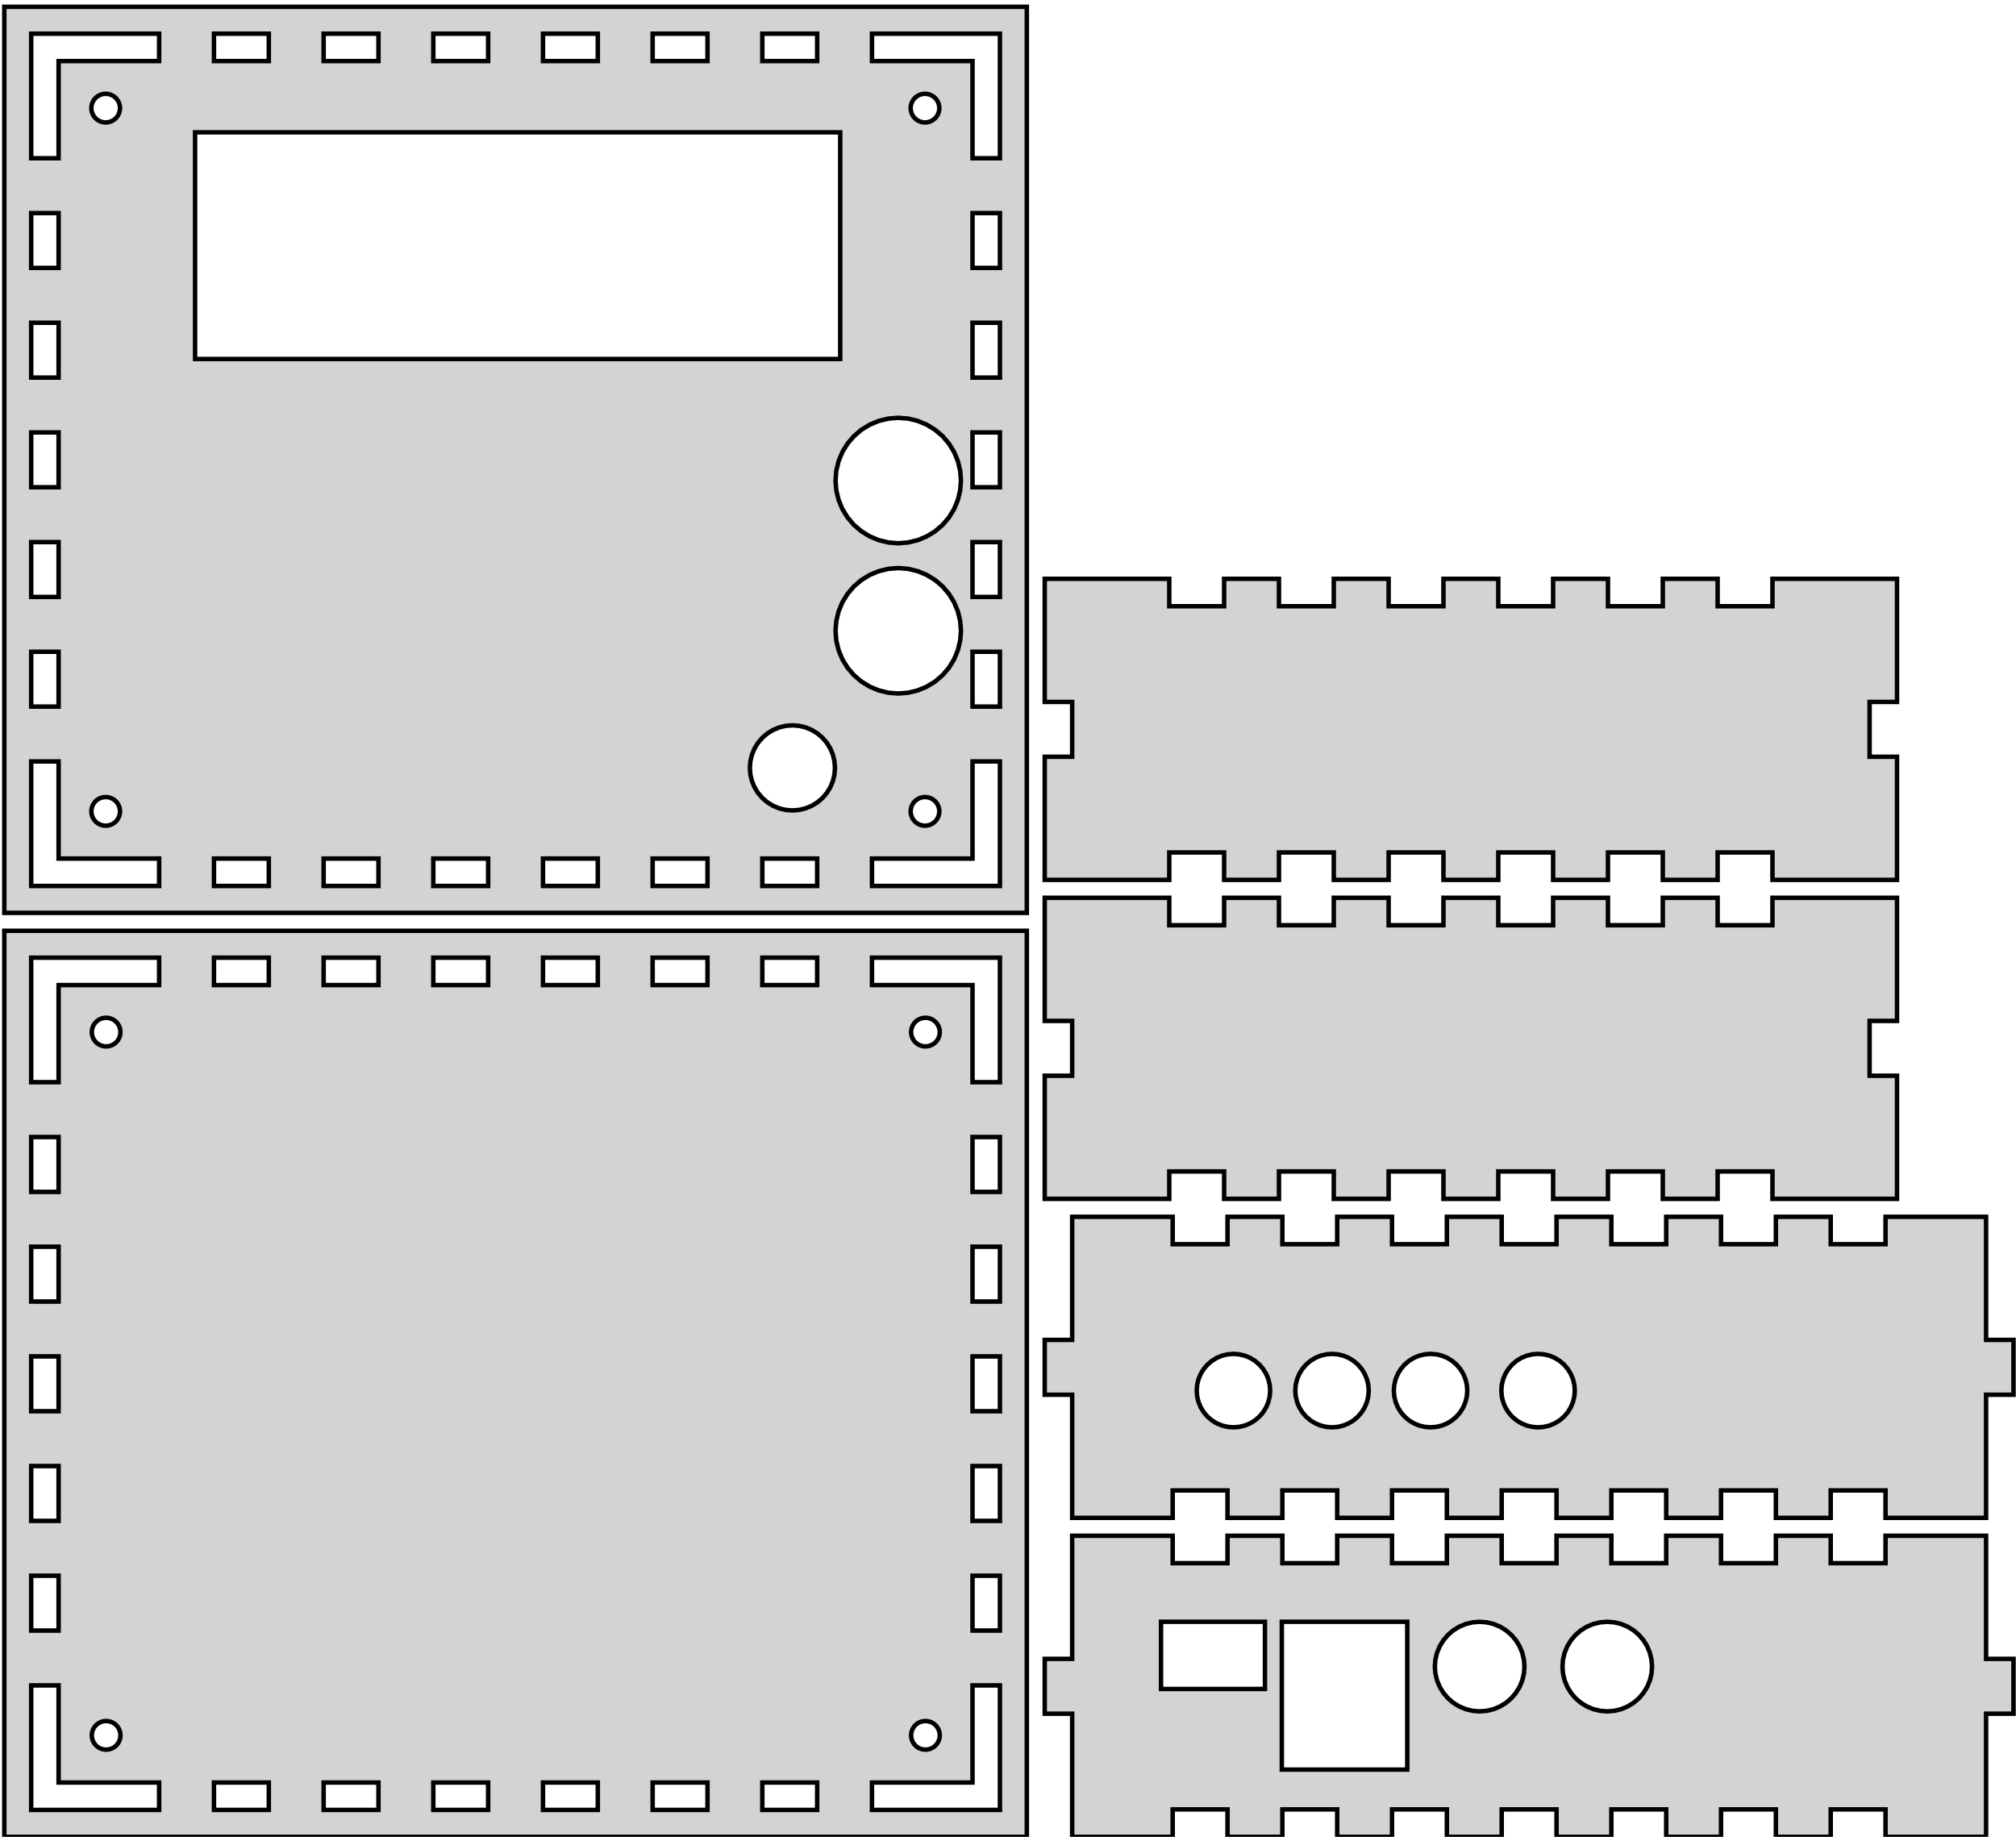 <?xml version="1.0" standalone="no"?>
<!DOCTYPE svg PUBLIC "-//W3C//DTD SVG 1.1//EN" "http://www.w3.org/Graphics/SVG/1.1/DTD/svg11.dtd">
<svg width="225mm" height="205mm" viewBox="-66 -205 225 205" xmlns="http://www.w3.org/2000/svg" version="1.1">
<title>OpenSCAD Model</title>
<path d="
M 48.6,-204.24 L -65.52,-204.24 L -65.52,-103.12 L 48.6,-103.12 z
M 42.54,-187.34 L 42.54,-198.18 L 31.32,-198.18 L 31.32,-201.24 L 45.6,-201.24 L 45.6,-187.34
 z
M 19.08,-198.18 L 19.08,-201.24 L 25.2,-201.24 L 25.2,-198.18 z
M 6.84,-198.18 L 6.84,-201.24 L 12.96,-201.24 L 12.96,-198.18 z
M -5.4,-198.18 L -5.4,-201.24 L 0.72,-201.24 L 0.72,-198.18 z
M -29.88,-198.18 L -29.88,-201.24 L -23.76,-201.24 L -23.76,-198.18 z
M -42.12,-198.18 L -42.12,-201.24 L -36,-201.24 L -36,-198.18 z
M -62.52,-187.34 L -62.52,-201.24 L -48.24,-201.24 L -48.24,-198.18 L -59.46,-198.18 L -59.46,-187.34
 z
M -17.64,-198.18 L -17.64,-201.24 L -11.52,-201.24 L -11.52,-198.18 z
M -54.456,-191.353 L -54.7,-191.411 L -54.932,-191.508 L -55.146,-191.639 L -55.337,-191.802 L -55.5,-191.993
 L -55.631,-192.207 L -55.727,-192.439 L -55.786,-192.683 L -55.805,-192.933 L -55.786,-193.183 L -55.727,-193.428
 L -55.631,-193.66 L -55.5,-193.874 L -55.337,-194.065 L -55.146,-194.228 L -54.932,-194.359 L -54.7,-194.455
 L -54.456,-194.513 L -54.205,-194.533 L -53.955,-194.513 L -53.711,-194.455 L -53.479,-194.359 L -53.265,-194.228
 L -53.074,-194.065 L -52.911,-193.874 L -52.78,-193.66 L -52.684,-193.428 L -52.625,-193.183 L -52.605,-192.933
 L -52.625,-192.683 L -52.684,-192.439 L -52.78,-192.207 L -52.911,-191.993 L -53.074,-191.802 L -53.265,-191.639
 L -53.479,-191.508 L -53.711,-191.411 L -53.955,-191.353 L -54.205,-191.333 z
M 36.984,-191.353 L 36.74,-191.411 L 36.508,-191.508 L 36.294,-191.639 L 36.103,-191.802 L 35.94,-191.993
 L 35.809,-192.207 L 35.713,-192.439 L 35.654,-192.683 L 35.635,-192.933 L 35.654,-193.183 L 35.713,-193.428
 L 35.809,-193.66 L 35.94,-193.874 L 36.103,-194.065 L 36.294,-194.228 L 36.508,-194.359 L 36.74,-194.455
 L 36.984,-194.513 L 37.235,-194.533 L 37.485,-194.513 L 37.729,-194.455 L 37.961,-194.359 L 38.175,-194.228
 L 38.366,-194.065 L 38.529,-193.874 L 38.66,-193.66 L 38.756,-193.428 L 38.815,-193.183 L 38.835,-192.933
 L 38.815,-192.683 L 38.756,-192.439 L 38.66,-192.207 L 38.529,-191.993 L 38.366,-191.802 L 38.175,-191.639
 L 37.961,-191.508 L 37.729,-191.411 L 37.485,-191.353 L 37.235,-191.333 z
M -44.227,-164.933 L -44.227,-190.233 L 27.773,-190.233 L 27.773,-164.933 z
M 42.54,-175.1 L 42.54,-181.22 L 45.6,-181.22 L 45.6,-175.1 z
M -62.52,-175.1 L -62.52,-181.22 L -59.46,-181.22 L -59.46,-175.1 z
M 42.54,-162.86 L 42.54,-168.98 L 45.6,-168.98 L 45.6,-162.86 z
M -62.52,-162.86 L -62.52,-168.98 L -59.46,-168.98 L -59.46,-162.86 z
M 33.155,-144.456 L 32.087,-144.713 L 31.072,-145.133 L 30.136,-145.707 L 29.3,-146.42 L 28.587,-147.255
 L 28.013,-148.192 L 27.593,-149.207 L 27.336,-150.275 L 27.25,-151.37 L 27.336,-152.465 L 27.593,-153.533
 L 28.013,-154.548 L 28.587,-155.484 L 29.3,-156.32 L 30.136,-157.033 L 31.072,-157.607 L 32.087,-158.027
 L 33.155,-158.284 L 34.25,-158.37 L 35.345,-158.284 L 36.413,-158.027 L 37.428,-157.607 L 38.364,-157.033
 L 39.2,-156.32 L 39.913,-155.484 L 40.487,-154.548 L 40.907,-153.533 L 41.164,-152.465 L 41.25,-151.37
 L 41.164,-150.275 L 40.907,-149.207 L 40.487,-148.192 L 39.913,-147.255 L 39.2,-146.42 L 38.364,-145.707
 L 37.428,-145.133 L 36.413,-144.713 L 35.345,-144.456 L 34.25,-144.37 z
M 42.54,-150.62 L 42.54,-156.74 L 45.6,-156.74 L 45.6,-150.62 z
M -62.52,-150.62 L -62.52,-156.74 L -59.46,-156.74 L -59.46,-150.62 z
M 42.54,-138.38 L 42.54,-144.5 L 45.6,-144.5 L 45.6,-138.38 z
M -62.52,-138.38 L -62.52,-144.5 L -59.46,-144.5 L -59.46,-138.38 z
M 33.155,-127.686 L 32.087,-127.943 L 31.072,-128.363 L 30.136,-128.937 L 29.3,-129.65 L 28.587,-130.485
 L 28.013,-131.422 L 27.593,-132.437 L 27.336,-133.505 L 27.25,-134.6 L 27.336,-135.695 L 27.593,-136.763
 L 28.013,-137.778 L 28.587,-138.714 L 29.3,-139.55 L 30.136,-140.263 L 31.072,-140.837 L 32.087,-141.257
 L 33.155,-141.514 L 34.25,-141.6 L 35.345,-141.514 L 36.413,-141.257 L 37.428,-140.837 L 38.364,-140.263
 L 39.2,-139.55 L 39.913,-138.714 L 40.487,-137.778 L 40.907,-136.763 L 41.164,-135.695 L 41.25,-134.6
 L 41.164,-133.505 L 40.907,-132.437 L 40.487,-131.422 L 39.913,-130.485 L 39.2,-129.65 L 38.364,-128.937
 L 37.428,-128.363 L 36.413,-127.943 L 35.345,-127.686 L 34.25,-127.6 z
M 42.54,-126.14 L 42.54,-132.26 L 45.6,-132.26 L 45.6,-126.14 z
M -62.52,-126.14 L -62.52,-132.26 L -59.46,-132.26 L -59.46,-126.14 z
M 21.697,-114.608 L 20.972,-114.782 L 20.284,-115.068 L 19.648,-115.457 L 19.081,-115.941 L 18.597,-116.508
 L 18.208,-117.144 L 17.922,-117.832 L 17.748,-118.557 L 17.69,-119.3 L 17.748,-120.043 L 17.922,-120.768
 L 18.208,-121.456 L 18.597,-122.092 L 19.081,-122.659 L 19.648,-123.143 L 20.284,-123.532 L 20.972,-123.818
 L 21.697,-123.992 L 22.44,-124.05 L 23.183,-123.992 L 23.908,-123.818 L 24.596,-123.532 L 25.232,-123.143
 L 25.799,-122.659 L 26.283,-122.092 L 26.672,-121.456 L 26.957,-120.768 L 27.131,-120.043 L 27.19,-119.3
 L 27.131,-118.557 L 26.957,-117.832 L 26.672,-117.144 L 26.283,-116.508 L 25.799,-115.941 L 25.232,-115.457
 L 24.596,-115.068 L 23.908,-114.782 L 23.183,-114.608 L 22.44,-114.55 z
M 31.32,-106.12 L 31.32,-109.18 L 42.54,-109.18 L 42.54,-120.02 L 45.6,-120.02 L 45.6,-106.12
 z
M -62.52,-106.12 L -62.52,-120.02 L -59.46,-120.02 L -59.46,-109.18 L -48.24,-109.18 L -48.24,-106.12
 z
M -54.456,-112.867 L -54.7,-112.925 L -54.932,-113.022 L -55.146,-113.153 L -55.337,-113.316 L -55.5,-113.507
 L -55.631,-113.721 L -55.727,-113.953 L -55.786,-114.197 L -55.805,-114.447 L -55.786,-114.697 L -55.727,-114.942
 L -55.631,-115.174 L -55.5,-115.388 L -55.337,-115.579 L -55.146,-115.742 L -54.932,-115.873 L -54.7,-115.969
 L -54.456,-116.027 L -54.205,-116.047 L -53.955,-116.027 L -53.711,-115.969 L -53.479,-115.873 L -53.265,-115.742
 L -53.074,-115.579 L -52.911,-115.388 L -52.78,-115.174 L -52.684,-114.942 L -52.625,-114.697 L -52.605,-114.447
 L -52.625,-114.197 L -52.684,-113.953 L -52.78,-113.721 L -52.911,-113.507 L -53.074,-113.316 L -53.265,-113.153
 L -53.479,-113.022 L -53.711,-112.925 L -53.955,-112.867 L -54.205,-112.847 z
M 36.984,-112.867 L 36.74,-112.925 L 36.508,-113.022 L 36.294,-113.153 L 36.103,-113.316 L 35.94,-113.507
 L 35.809,-113.721 L 35.713,-113.953 L 35.654,-114.197 L 35.635,-114.447 L 35.654,-114.697 L 35.713,-114.942
 L 35.809,-115.174 L 35.94,-115.388 L 36.103,-115.579 L 36.294,-115.742 L 36.508,-115.873 L 36.74,-115.969
 L 36.984,-116.027 L 37.235,-116.047 L 37.485,-116.027 L 37.729,-115.969 L 37.961,-115.873 L 38.175,-115.742
 L 38.366,-115.579 L 38.529,-115.388 L 38.66,-115.174 L 38.756,-114.942 L 38.815,-114.697 L 38.835,-114.447
 L 38.815,-114.197 L 38.756,-113.953 L 38.66,-113.721 L 38.529,-113.507 L 38.366,-113.316 L 38.175,-113.153
 L 37.961,-113.022 L 37.729,-112.925 L 37.485,-112.867 L 37.235,-112.847 z
M 6.84,-106.12 L 6.84,-109.18 L 12.96,-109.18 L 12.96,-106.12 z
M 19.08,-106.12 L 19.08,-109.18 L 25.2,-109.18 L 25.2,-106.12 z
M -5.4,-106.12 L -5.4,-109.18 L 0.72,-109.18 L 0.72,-106.12 z
M -17.64,-106.12 L -17.64,-109.18 L -11.52,-109.18 L -11.52,-106.12 z
M -29.88,-106.12 L -29.88,-109.18 L -23.76,-109.18 L -23.76,-106.12 z
M -42.12,-106.12 L -42.12,-109.18 L -36,-109.18 L -36,-106.12 z
M 64.5,-109.86 L 70.62,-109.86 L 70.62,-106.8 L 76.74,-106.8 L 76.74,-109.86 L 82.86,-109.86
 L 82.86,-106.8 L 88.98,-106.8 L 88.98,-109.86 L 95.1,-109.86 L 95.1,-106.8 L 101.22,-106.8
 L 101.22,-109.86 L 107.34,-109.86 L 107.34,-106.8 L 113.46,-106.8 L 113.46,-109.86 L 119.58,-109.86
 L 119.58,-106.8 L 125.7,-106.8 L 125.7,-109.86 L 131.82,-109.86 L 131.82,-106.8 L 145.72,-106.8
 L 145.72,-120.54 L 142.66,-120.54 L 142.66,-126.66 L 145.72,-126.66 L 145.72,-140.4 L 131.82,-140.4
 L 131.82,-137.34 L 125.7,-137.34 L 125.7,-140.4 L 119.58,-140.4 L 119.58,-137.34 L 113.46,-137.34
 L 113.46,-140.4 L 107.34,-140.4 L 107.34,-137.34 L 101.22,-137.34 L 101.22,-140.4 L 95.1,-140.4
 L 95.1,-137.34 L 88.98,-137.34 L 88.98,-140.4 L 82.86,-140.4 L 82.86,-137.34 L 76.74,-137.34
 L 76.74,-140.4 L 70.62,-140.4 L 70.62,-137.34 L 64.5,-137.34 L 64.5,-140.4 L 50.6,-140.4
 L 50.6,-126.66 L 53.66,-126.66 L 53.66,-120.54 L 50.6,-120.54 L 50.6,-106.8 L 64.5,-106.8
 z
M 64.5,-74.26 L 70.62,-74.26 L 70.62,-71.2 L 76.74,-71.2 L 76.74,-74.26 L 82.86,-74.26
 L 82.86,-71.2 L 88.98,-71.2 L 88.98,-74.26 L 95.1,-74.26 L 95.1,-71.2 L 101.22,-71.2
 L 101.22,-74.26 L 107.34,-74.26 L 107.34,-71.2 L 113.46,-71.2 L 113.46,-74.26 L 119.58,-74.26
 L 119.58,-71.2 L 125.7,-71.2 L 125.7,-74.26 L 131.82,-74.26 L 131.82,-71.2 L 145.72,-71.2
 L 145.72,-84.94 L 142.66,-84.94 L 142.66,-91.06 L 145.72,-91.06 L 145.72,-104.8 L 131.82,-104.8
 L 131.82,-101.74 L 125.7,-101.74 L 125.7,-104.8 L 119.58,-104.8 L 119.58,-101.74 L 113.46,-101.74
 L 113.46,-104.8 L 107.34,-104.8 L 107.34,-101.74 L 101.22,-101.74 L 101.22,-104.8 L 95.1,-104.8
 L 95.1,-101.74 L 88.98,-101.74 L 88.98,-104.8 L 82.86,-104.8 L 82.86,-101.74 L 76.74,-101.74
 L 76.74,-104.8 L 70.62,-104.8 L 70.62,-101.74 L 64.5,-101.74 L 64.5,-104.8 L 50.6,-104.8
 L 50.6,-91.06 L 53.66,-91.06 L 53.66,-84.94 L 50.6,-84.94 L 50.6,-71.2 L 64.5,-71.2
 z
M 48.6,-101.12 L -65.52,-101.12 L -65.52,-0 L 48.6,-0 z
M 6.84,-95.06 L 6.84,-98.12 L 12.96,-98.12 L 12.96,-95.06 z
M 19.08,-95.06 L 19.08,-98.12 L 25.2,-98.12 L 25.2,-95.06 z
M -5.4,-95.06 L -5.4,-98.12 L 0.72,-98.12 L 0.72,-95.06 z
M 42.54,-84.22 L 42.54,-95.06 L 31.32,-95.06 L 31.32,-98.12 L 45.6,-98.12 L 45.6,-84.22
 z
M -17.64,-95.06 L -17.64,-98.12 L -11.52,-98.12 L -11.52,-95.06 z
M -29.88,-95.06 L -29.88,-98.12 L -23.76,-98.12 L -23.76,-95.06 z
M -42.12,-95.06 L -42.12,-98.12 L -36,-98.12 L -36,-95.06 z
M -62.52,-84.22 L -62.52,-98.12 L -48.24,-98.12 L -48.24,-95.06 L -59.46,-95.06 L -59.46,-84.22
 z
M -54.405,-88.233 L -54.649,-88.291 L -54.881,-88.388 L -55.095,-88.519 L -55.286,-88.682 L -55.449,-88.873
 L -55.58,-89.087 L -55.676,-89.319 L -55.735,-89.563 L -55.755,-89.813 L -55.735,-90.064 L -55.676,-90.308
 L -55.58,-90.54 L -55.449,-90.754 L -55.286,-90.945 L -55.095,-91.108 L -54.881,-91.239 L -54.649,-91.335
 L -54.405,-91.394 L -54.155,-91.413 L -53.904,-91.394 L -53.66,-91.335 L -53.428,-91.239 L -53.214,-91.108
 L -53.023,-90.945 L -52.86,-90.754 L -52.729,-90.54 L -52.633,-90.308 L -52.574,-90.064 L -52.555,-89.813
 L -52.574,-89.563 L -52.633,-89.319 L -52.729,-89.087 L -52.86,-88.873 L -53.023,-88.682 L -53.214,-88.519
 L -53.428,-88.388 L -53.66,-88.291 L -53.904,-88.233 L -54.155,-88.213 z
M 37.035,-88.233 L 36.791,-88.291 L 36.559,-88.388 L 36.345,-88.519 L 36.154,-88.682 L 35.991,-88.873
 L 35.86,-89.087 L 35.764,-89.319 L 35.705,-89.563 L 35.685,-89.813 L 35.705,-90.064 L 35.764,-90.308
 L 35.86,-90.54 L 35.991,-90.754 L 36.154,-90.945 L 36.345,-91.108 L 36.559,-91.239 L 36.791,-91.335
 L 37.035,-91.394 L 37.285,-91.413 L 37.536,-91.394 L 37.78,-91.335 L 38.012,-91.239 L 38.226,-91.108
 L 38.417,-90.945 L 38.58,-90.754 L 38.711,-90.54 L 38.807,-90.308 L 38.866,-90.064 L 38.885,-89.813
 L 38.866,-89.563 L 38.807,-89.319 L 38.711,-89.087 L 38.58,-88.873 L 38.417,-88.682 L 38.226,-88.519
 L 38.012,-88.388 L 37.78,-88.291 L 37.536,-88.233 L 37.285,-88.213 z
M 42.54,-71.98 L 42.54,-78.1 L 45.6,-78.1 L 45.6,-71.98 z
M -62.52,-71.98 L -62.52,-78.1 L -59.46,-78.1 L -59.46,-71.98 z
M 42.54,-59.74 L 42.54,-65.86 L 45.6,-65.86 L 45.6,-59.74 z
M -62.52,-59.74 L -62.52,-65.86 L -59.46,-65.86 L -59.46,-59.74 z
M 42.54,-47.5 L 42.54,-53.62 L 45.6,-53.62 L 45.6,-47.5 z
M -62.52,-47.5 L -62.52,-53.62 L -59.46,-53.62 L -59.46,-47.5 z
M 42.54,-35.26 L 42.54,-41.38 L 45.6,-41.38 L 45.6,-35.26 z
M -62.52,-35.26 L -62.52,-41.38 L -59.46,-41.38 L -59.46,-35.26 z
M 42.54,-23.02 L 42.54,-29.14 L 45.6,-29.14 L 45.6,-23.02 z
M -62.52,-23.02 L -62.52,-29.14 L -59.46,-29.14 L -59.46,-23.02 z
M 31.32,-3 L 31.32,-6.06 L 42.54,-6.06 L 42.54,-16.9 L 45.6,-16.9 L 45.6,-3
 z
M -62.52,-3 L -62.52,-16.9 L -59.46,-16.9 L -59.46,-6.06 L -48.24,-6.06 L -48.24,-3
 z
M 37.035,-9.747 L 36.791,-9.806 L 36.559,-9.902 L 36.345,-10.033 L 36.154,-10.196 L 35.991,-10.387
 L 35.86,-10.601 L 35.764,-10.833 L 35.705,-11.077 L 35.685,-11.327 L 35.705,-11.578 L 35.764,-11.822
 L 35.86,-12.054 L 35.991,-12.268 L 36.154,-12.459 L 36.345,-12.622 L 36.559,-12.753 L 36.791,-12.849
 L 37.035,-12.908 L 37.285,-12.927 L 37.536,-12.908 L 37.78,-12.849 L 38.012,-12.753 L 38.226,-12.622
 L 38.417,-12.459 L 38.58,-12.268 L 38.711,-12.054 L 38.807,-11.822 L 38.866,-11.578 L 38.885,-11.327
 L 38.866,-11.077 L 38.807,-10.833 L 38.711,-10.601 L 38.58,-10.387 L 38.417,-10.196 L 38.226,-10.033
 L 38.012,-9.902 L 37.78,-9.806 L 37.536,-9.747 L 37.285,-9.727 z
M -54.405,-9.747 L -54.649,-9.806 L -54.881,-9.902 L -55.095,-10.033 L -55.286,-10.196 L -55.449,-10.387
 L -55.58,-10.601 L -55.676,-10.833 L -55.735,-11.077 L -55.755,-11.327 L -55.735,-11.578 L -55.676,-11.822
 L -55.58,-12.054 L -55.449,-12.268 L -55.286,-12.459 L -55.095,-12.622 L -54.881,-12.753 L -54.649,-12.849
 L -54.405,-12.908 L -54.155,-12.927 L -53.904,-12.908 L -53.66,-12.849 L -53.428,-12.753 L -53.214,-12.622
 L -53.023,-12.459 L -52.86,-12.268 L -52.729,-12.054 L -52.633,-11.822 L -52.574,-11.578 L -52.555,-11.327
 L -52.574,-11.077 L -52.633,-10.833 L -52.729,-10.601 L -52.86,-10.387 L -53.023,-10.196 L -53.214,-10.033
 L -53.428,-9.902 L -53.66,-9.806 L -53.904,-9.747 L -54.155,-9.727 z
M -29.88,-3 L -29.88,-6.06 L -23.76,-6.06 L -23.76,-3 z
M -17.64,-3 L -17.64,-6.06 L -11.52,-6.06 L -11.52,-3 z
M -5.4,-3 L -5.4,-6.06 L 0.72,-6.06 L 0.72,-3 z
M 19.08,-3 L 19.08,-6.06 L 25.2,-6.06 L 25.2,-3 z
M 6.84,-3 L 6.84,-6.06 L 12.96,-6.06 L 12.96,-3 z
M -42.12,-3 L -42.12,-6.06 L -36,-6.06 L -36,-3 z
M 64.88,-38.66 L 71,-38.66 L 71,-35.6 L 77.12,-35.6 L 77.12,-38.66 L 83.24,-38.66
 L 83.24,-35.6 L 89.36,-35.6 L 89.36,-38.66 L 95.48,-38.66 L 95.48,-35.6 L 101.6,-35.6
 L 101.6,-38.66 L 107.72,-38.66 L 107.72,-35.6 L 113.84,-35.6 L 113.84,-38.66 L 119.96,-38.66
 L 119.96,-35.6 L 126.08,-35.6 L 126.08,-38.66 L 132.2,-38.66 L 132.2,-35.6 L 138.32,-35.6
 L 138.32,-38.66 L 144.44,-38.66 L 144.44,-35.6 L 155.66,-35.6 L 155.66,-49.34 L 158.72,-49.34
 L 158.72,-55.46 L 155.66,-55.46 L 155.66,-69.2 L 144.44,-69.2 L 144.44,-66.14 L 138.32,-66.14
 L 138.32,-69.2 L 132.2,-69.2 L 132.2,-66.14 L 126.08,-66.14 L 126.08,-69.2 L 119.96,-69.2
 L 119.96,-66.14 L 113.84,-66.14 L 113.84,-69.2 L 107.72,-69.2 L 107.72,-66.14 L 101.6,-66.14
 L 101.6,-69.2 L 95.48,-69.2 L 95.48,-66.14 L 89.36,-66.14 L 89.36,-69.2 L 83.24,-69.2
 L 83.24,-66.14 L 77.12,-66.14 L 77.12,-69.2 L 71,-69.2 L 71,-66.14 L 64.88,-66.14
 L 64.88,-69.2 L 53.66,-69.2 L 53.66,-55.46 L 50.6,-55.46 L 50.6,-49.34 L 53.66,-49.34
 L 53.66,-35.6 L 64.88,-35.6 z
M 105.019,-45.751 L 104.393,-45.901 L 103.799,-46.147 L 103.25,-46.483 L 102.761,-46.901 L 102.343,-47.39
 L 102.007,-47.939 L 101.761,-48.533 L 101.61,-49.159 L 101.56,-49.8 L 101.61,-50.441 L 101.761,-51.067
 L 102.007,-51.661 L 102.343,-52.21 L 102.761,-52.699 L 103.25,-53.117 L 103.799,-53.453 L 104.393,-53.699
 L 105.019,-53.849 L 105.66,-53.9 L 106.301,-53.849 L 106.927,-53.699 L 107.521,-53.453 L 108.07,-53.117
 L 108.559,-52.699 L 108.977,-52.21 L 109.313,-51.661 L 109.559,-51.067 L 109.71,-50.441 L 109.76,-49.8
 L 109.71,-49.159 L 109.559,-48.533 L 109.313,-47.939 L 108.977,-47.39 L 108.559,-46.901 L 108.07,-46.483
 L 107.521,-46.147 L 106.927,-45.901 L 106.301,-45.751 L 105.66,-45.7 z
M 93.019,-45.751 L 92.393,-45.901 L 91.799,-46.147 L 91.25,-46.483 L 90.761,-46.901 L 90.343,-47.39
 L 90.007,-47.939 L 89.761,-48.533 L 89.611,-49.159 L 89.56,-49.8 L 89.611,-50.441 L 89.761,-51.067
 L 90.007,-51.661 L 90.343,-52.21 L 90.761,-52.699 L 91.25,-53.117 L 91.799,-53.453 L 92.393,-53.699
 L 93.019,-53.849 L 93.66,-53.9 L 94.301,-53.849 L 94.927,-53.699 L 95.521,-53.453 L 96.07,-53.117
 L 96.559,-52.699 L 96.977,-52.21 L 97.313,-51.661 L 97.559,-51.067 L 97.71,-50.441 L 97.76,-49.8
 L 97.71,-49.159 L 97.559,-48.533 L 97.313,-47.939 L 96.977,-47.39 L 96.559,-46.901 L 96.07,-46.483
 L 95.521,-46.147 L 94.927,-45.901 L 94.301,-45.751 L 93.66,-45.7 z
M 82.019,-45.751 L 81.393,-45.901 L 80.799,-46.147 L 80.25,-46.483 L 79.761,-46.901 L 79.343,-47.39
 L 79.007,-47.939 L 78.761,-48.533 L 78.611,-49.159 L 78.56,-49.8 L 78.611,-50.441 L 78.761,-51.067
 L 79.007,-51.661 L 79.343,-52.21 L 79.761,-52.699 L 80.25,-53.117 L 80.799,-53.453 L 81.393,-53.699
 L 82.019,-53.849 L 82.66,-53.9 L 83.301,-53.849 L 83.927,-53.699 L 84.521,-53.453 L 85.07,-53.117
 L 85.559,-52.699 L 85.977,-52.21 L 86.313,-51.661 L 86.559,-51.067 L 86.71,-50.441 L 86.76,-49.8
 L 86.71,-49.159 L 86.559,-48.533 L 86.313,-47.939 L 85.977,-47.39 L 85.559,-46.901 L 85.07,-46.483
 L 84.521,-46.147 L 83.927,-45.901 L 83.301,-45.751 L 82.66,-45.7 z
M 71.019,-45.751 L 70.393,-45.901 L 69.799,-46.147 L 69.25,-46.483 L 68.761,-46.901 L 68.343,-47.39
 L 68.007,-47.939 L 67.761,-48.533 L 67.611,-49.159 L 67.56,-49.8 L 67.611,-50.441 L 67.761,-51.067
 L 68.007,-51.661 L 68.343,-52.21 L 68.761,-52.699 L 69.25,-53.117 L 69.799,-53.453 L 70.393,-53.699
 L 71.019,-53.849 L 71.66,-53.9 L 72.301,-53.849 L 72.927,-53.699 L 73.521,-53.453 L 74.07,-53.117
 L 74.559,-52.699 L 74.977,-52.21 L 75.313,-51.661 L 75.559,-51.067 L 75.71,-50.441 L 75.76,-49.8
 L 75.71,-49.159 L 75.559,-48.533 L 75.313,-47.939 L 74.977,-47.39 L 74.559,-46.901 L 74.07,-46.483
 L 73.521,-46.147 L 72.927,-45.901 L 72.301,-45.751 L 71.66,-45.7 z
M 64.88,-3.06 L 71,-3.06 L 71,-0 L 77.12,-0 L 77.12,-3.06 L 83.24,-3.06
 L 83.24,-0 L 89.36,-0 L 89.36,-3.06 L 95.48,-3.06 L 95.48,-0 L 101.6,-0
 L 101.6,-3.06 L 107.72,-3.06 L 107.72,-0 L 113.84,-0 L 113.84,-3.06 L 119.96,-3.06
 L 119.96,-0 L 126.08,-0 L 126.08,-3.06 L 132.2,-3.06 L 132.2,-0 L 138.32,-0
 L 138.32,-3.06 L 144.44,-3.06 L 144.44,-0 L 155.66,-0 L 155.66,-13.74 L 158.72,-13.74
 L 158.72,-19.86 L 155.66,-19.86 L 155.66,-33.6 L 144.44,-33.6 L 144.44,-30.54 L 138.32,-30.54
 L 138.32,-33.6 L 132.2,-33.6 L 132.2,-30.54 L 126.08,-30.54 L 126.08,-33.6 L 119.96,-33.6
 L 119.96,-30.54 L 113.84,-30.54 L 113.84,-33.6 L 107.72,-33.6 L 107.72,-30.54 L 101.6,-30.54
 L 101.6,-33.6 L 95.48,-33.6 L 95.48,-30.54 L 89.36,-30.54 L 89.36,-33.6 L 83.24,-33.6
 L 83.24,-30.54 L 77.12,-30.54 L 77.12,-33.6 L 71,-33.6 L 71,-30.54 L 64.88,-30.54
 L 64.88,-33.6 L 53.66,-33.6 L 53.66,-19.86 L 50.6,-19.86 L 50.6,-13.74 L 53.66,-13.74
 L 53.66,-0 L 64.88,-0 z
M 77.061,-7.5 L 77.061,-24 L 91.061,-24 L 91.061,-7.5 z
M 63.579,-16.5 L 63.579,-24 L 75.179,-24 L 75.179,-16.5 z
M 98.358,-14.062 L 97.595,-14.245 L 96.87,-14.545 L 96.201,-14.955 L 95.605,-15.464 L 95.095,-16.061
 L 94.685,-16.73 L 94.385,-17.455 L 94.201,-18.218 L 94.14,-19 L 94.201,-19.782 L 94.385,-20.545
 L 94.685,-21.27 L 95.095,-21.939 L 95.605,-22.535 L 96.201,-23.045 L 96.87,-23.455 L 97.595,-23.755
 L 98.358,-23.938 L 99.14,-24 L 99.922,-23.938 L 100.685,-23.755 L 101.41,-23.455 L 102.079,-23.045
 L 102.676,-22.535 L 103.185,-21.939 L 103.595,-21.27 L 103.895,-20.545 L 104.078,-19.782 L 104.14,-19
 L 104.078,-18.218 L 103.895,-17.455 L 103.595,-16.73 L 103.185,-16.061 L 102.676,-15.464 L 102.079,-14.955
 L 101.41,-14.545 L 100.685,-14.245 L 99.922,-14.062 L 99.14,-14 z
M 112.598,-14.062 L 111.835,-14.245 L 111.11,-14.545 L 110.441,-14.955 L 109.844,-15.464 L 109.335,-16.061
 L 108.925,-16.73 L 108.625,-17.455 L 108.442,-18.218 L 108.38,-19 L 108.442,-19.782 L 108.625,-20.545
 L 108.925,-21.27 L 109.335,-21.939 L 109.844,-22.535 L 110.441,-23.045 L 111.11,-23.455 L 111.835,-23.755
 L 112.598,-23.938 L 113.38,-24 L 114.162,-23.938 L 114.925,-23.755 L 115.65,-23.455 L 116.319,-23.045
 L 116.916,-22.535 L 117.425,-21.939 L 117.835,-21.27 L 118.135,-20.545 L 118.318,-19.782 L 118.38,-19
 L 118.318,-18.218 L 118.135,-17.455 L 117.835,-16.73 L 117.425,-16.061 L 116.916,-15.464 L 116.319,-14.955
 L 115.65,-14.545 L 114.925,-14.245 L 114.162,-14.062 L 113.38,-14 z
" stroke="black" fill="lightgray" stroke-width="0.5"/>
</svg>
